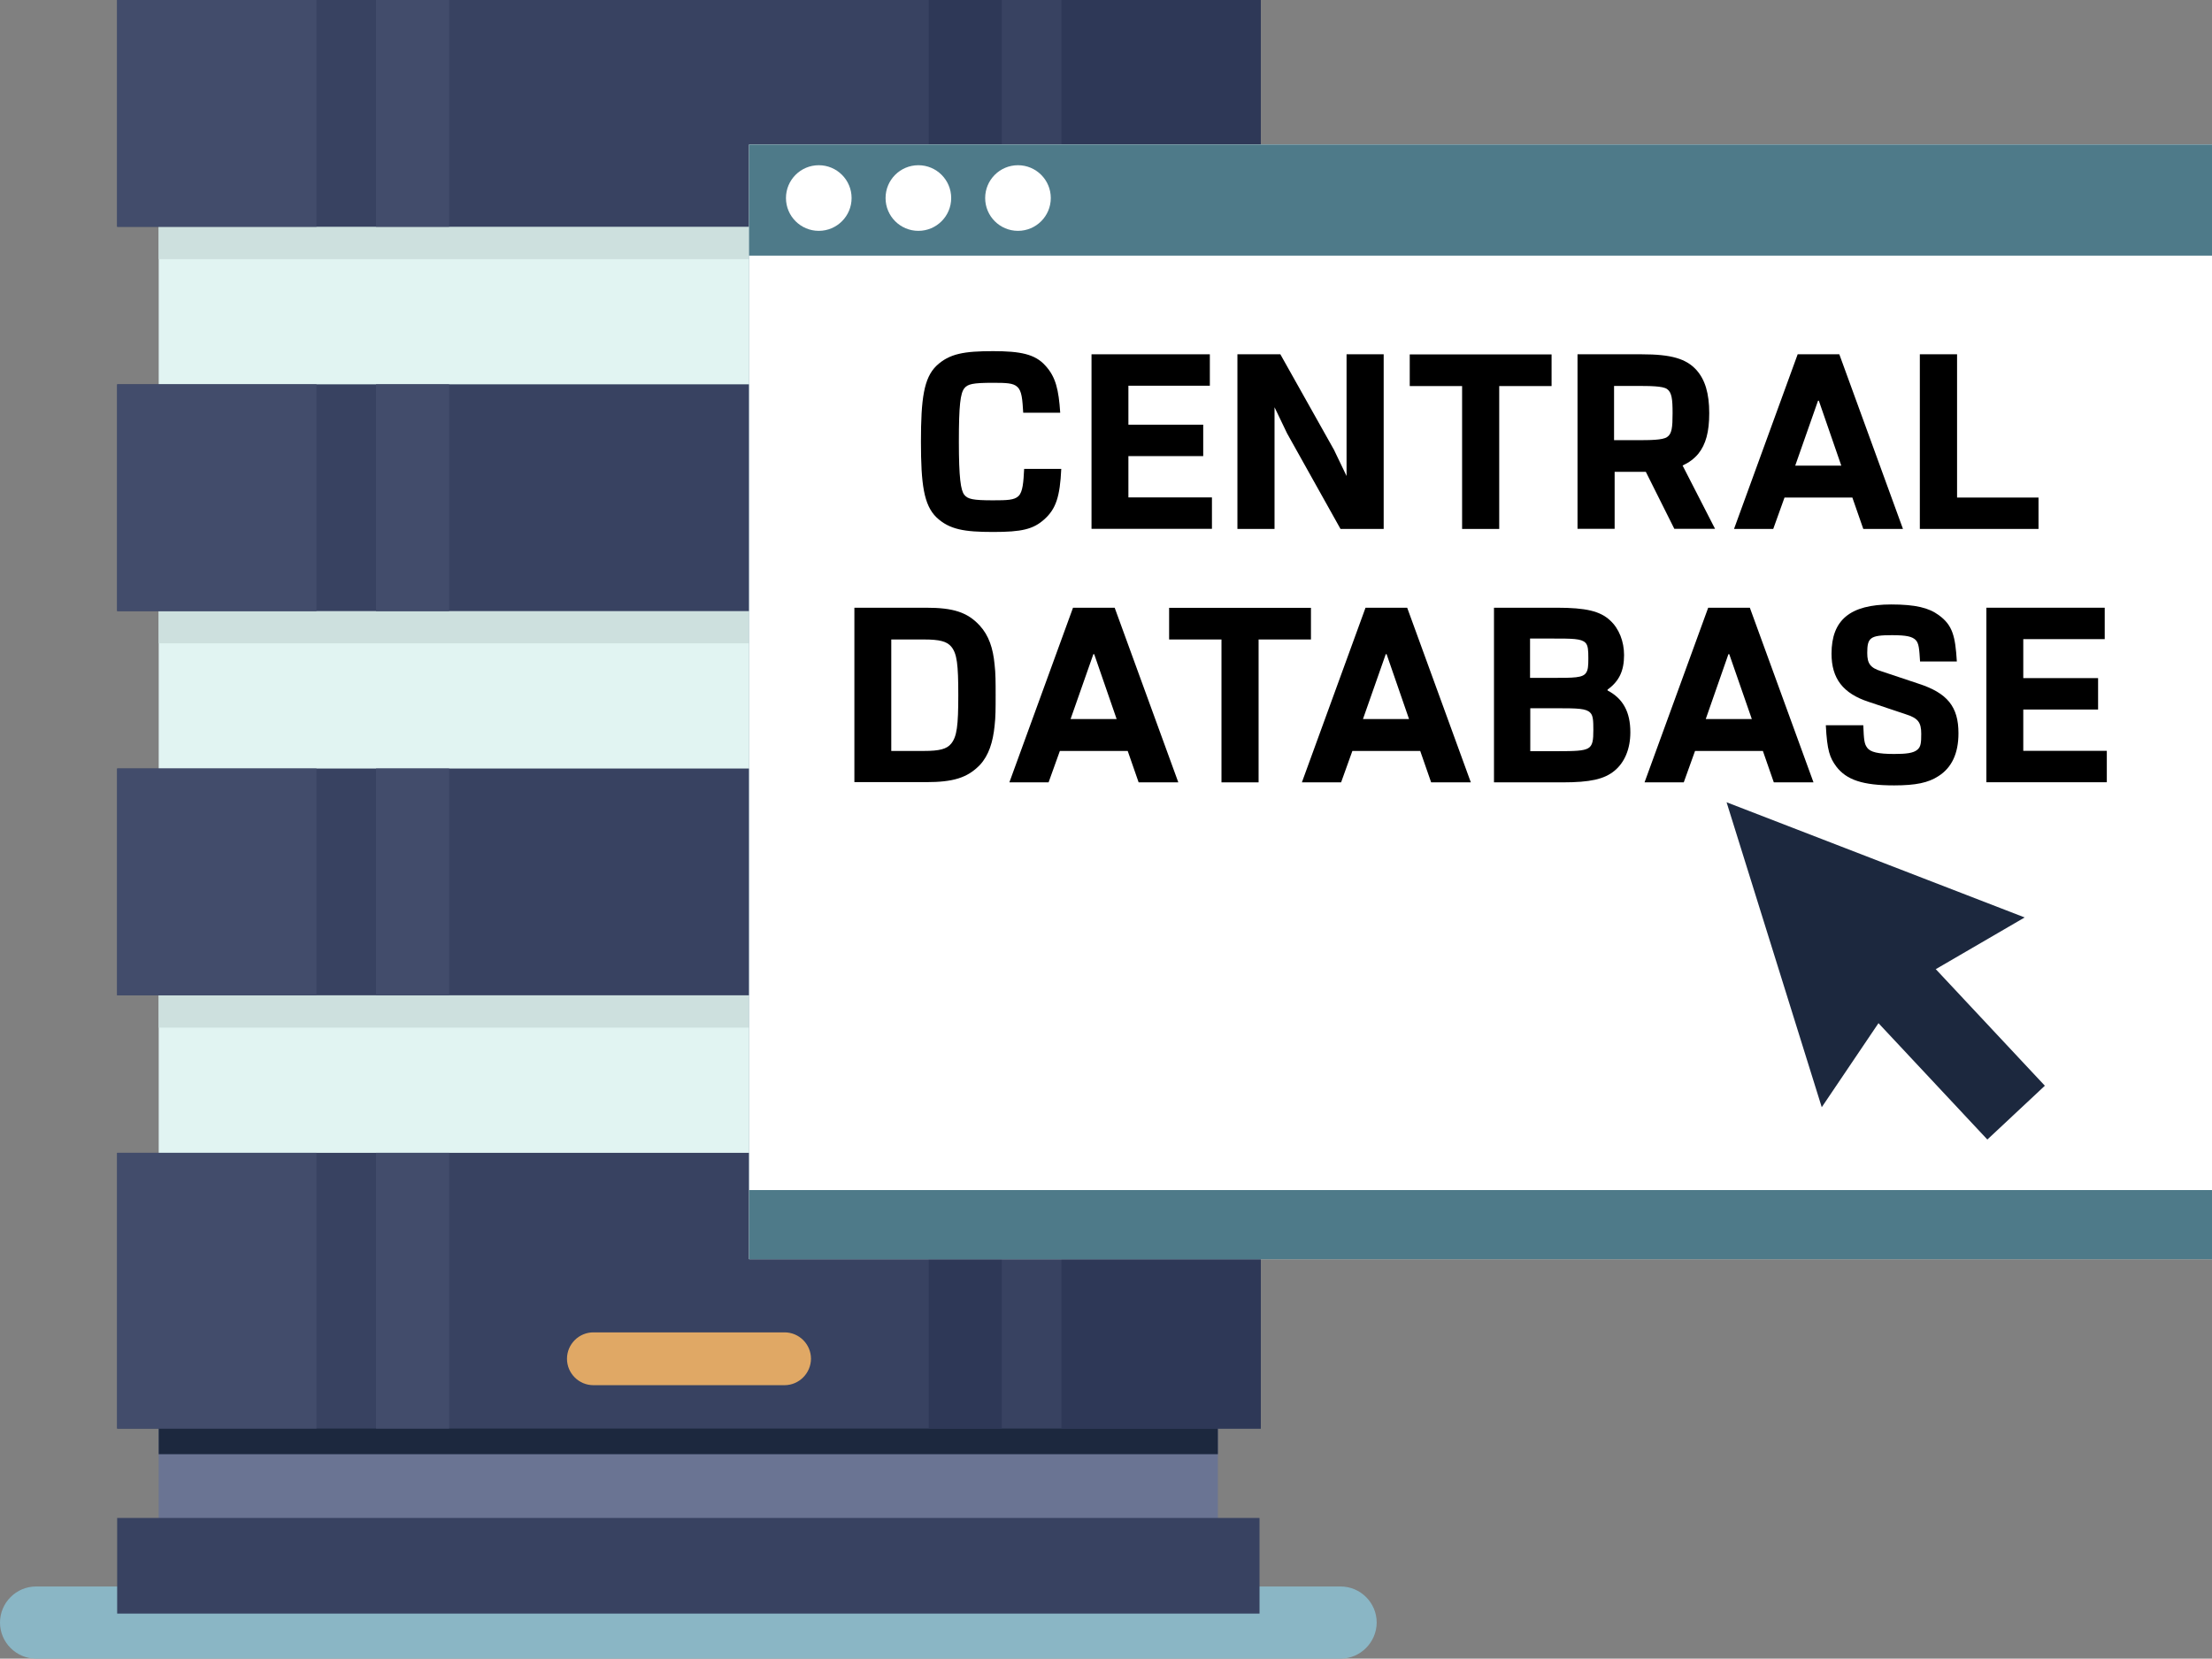<?xml version="1.0" encoding="utf-8"?>
<!-- Generator: Adobe Illustrator 22.0.1, SVG Export Plug-In . SVG Version: 6.00 Build 0)  -->
<svg version="1.1" id="Layer_1" xmlns="http://www.w3.org/2000/svg" xmlns:xlink="http://www.w3.org/1999/xlink" x="0px" y="0px"
	 viewBox="0 0 1901.1 1425.5" style="enable-background:new 0 0 1901.1 1425.5;" xml:space="preserve">
<rect x="0" y="0" width="1901.1" height="1425.5" fill="#808080" stroke="none"/>
<style type="text/css">
	.st0{fill:#E1F4F2;}
	.st1{fill:#CDE0DE;}
	.st2{fill:#384261;}
	.st3{fill:#2E3857;}
	.st4{fill:#424C6B;}
	.st5{fill:#6A7493;}
	.st6{fill:#1C283E;}
	.st7{fill:#8AB6C5;}
	.st8{fill:#E0A865;}
	.st9{fill:#6C98A7;}
	.st10{fill:#FFFFFF;}
	.st11{fill:#4E7A89;}
</style>
<rect x="136.4" y="179.7" class="st0" width="910.3" height="248.7"/>
<rect x="136.4" y="179.7" class="st1" width="910.3" height="43"/>
<g>
	<rect x="100.7" y="0" class="st2" width="982.9" height="194.9"/>
	<rect x="912.3" y="0" class="st3" width="171.3" height="194.9"/>
	<rect x="798.2" y="0" class="st3" width="62.8" height="194.9"/>
	<g>
		<rect x="100.7" y="0" class="st4" width="171.3" height="194.9"/>
		<rect x="323.2" y="0" class="st4" width="62.8" height="194.9"/>
	</g>
</g>
<rect x="136.4" y="509.9" class="st0" width="910.3" height="218.7"/>
<rect x="136.4" y="509.9" class="st1" width="910.3" height="43"/>
<g>
	<rect x="100.7" y="330.3" class="st2" width="982.9" height="194.9"/>
	<rect x="912.3" y="330.3" class="st3" width="171.3" height="194.9"/>
	<rect x="798.2" y="330.3" class="st3" width="62.8" height="194.9"/>
	<g>
		<rect x="100.7" y="330.3" class="st4" width="171.3" height="194.9"/>
		<rect x="323.2" y="330.3" class="st4" width="62.8" height="194.9"/>
	</g>
</g>
<rect x="136.4" y="1203.1" class="st5" width="910.3" height="138"/>
<rect x="136.4" y="1099.8" class="st6" width="910.3" height="150"/>
<rect x="136.4" y="840.2" class="st0" width="910.3" height="248.7"/>
<rect x="136.4" y="840.2" class="st1" width="910.3" height="43"/>
<rect x="100.7" y="990.8" class="st2" width="982.9" height="237"/>
<rect x="912.3" y="990.8" class="st3" width="171.3" height="237"/>
<rect x="798.2" y="990.8" class="st3" width="62.8" height="237"/>
<g>
	<rect x="100.7" y="990.8" class="st4" width="171.3" height="237"/>
	<rect x="323.2" y="990.8" class="st4" width="62.8" height="237"/>
</g>
<g>
	<rect x="100.7" y="660.5" class="st2" width="982.9" height="194.9"/>
	<rect x="912.3" y="660.5" class="st3" width="171.3" height="194.9"/>
	<rect x="798.2" y="660.5" class="st3" width="62.8" height="194.9"/>
	<g>
		<rect x="100.7" y="660.5" class="st4" width="171.3" height="194.9"/>
		<rect x="323.2" y="660.5" class="st4" width="62.8" height="194.9"/>
	</g>
</g>
<path class="st7" d="M1152.2,1425.5H31c-17,0-31-13.9-31-31l0,0c0-17,13.9-31,31-31h1121.2c17,0,31,13.9,31,31l0,0
	C1183.1,1411.5,1169.2,1425.5,1152.2,1425.5z"/>
<rect x="100.7" y="1304.6" class="st2" width="981.8" height="82.2"/>
<path class="st8" d="M674.2,1190.5H510c-12.5,0-22.7-10.2-22.7-22.7l0,0c0-12.5,10.2-22.7,22.7-22.7h164.3
	c12.5,0,22.7,10.2,22.7,22.7l0,0C696.9,1180.3,686.7,1190.5,674.2,1190.5z"/>
<rect x="643.8" y="124.2" class="st9" width="1257.3" height="958"/>
<rect x="643.8" y="124.2" class="st10" width="1257.3" height="958"/>
<rect x="643.8" y="1022.8" class="st11" width="1257.3" height="59.4"/>
<rect x="643.8" y="124.2" class="st11" width="1257.3" height="95.5"/>
<circle class="st10" cx="703.7" cy="170.2" r="28.2"/>
<circle class="st10" cx="789.3" cy="170.2" r="28.2"/>
<circle class="st10" cx="874.9" cy="170.2" r="28.2"/>
<path d="M879.4,354.7c-0.7-11.2-1.1-18.9-5.2-22.3c-3.4-3.2-9.4-3.4-20.9-3.4c-17.3,0-21.6,1.1-24.5,4.7c-3.4,4.3-4.7,14.6-4.7,45.7
	c0,31.3,1.6,42.1,4.7,45.9c2.9,3.6,7.2,4.7,24.5,4.7c12.4,0,18.4-0.2,22-3.6c3.8-3.6,4.3-12.1,4.9-23.4h31.9
	c-1.1,24.1-4.7,34.4-14.4,43.2c-9.7,8.8-19.8,11-44.1,11c-24.7,0-37.6-2-48.8-12.6c-10.8-10.6-13.3-28.3-13.3-65
	c0-36.9,2.5-54.7,13.3-65.2c11.2-10.6,24.1-12.6,48.8-12.6c23.2,0,36,2.5,44.8,12.4c9,9.7,11.5,20.9,12.8,40.5H879.4z"/>
<path d="M1039.8,331.5h-70v33.5h64.3v27h-64.3v35.5h71.8v27H938.1V304.5h101.7V331.5z"/>
<path d="M1152.1,454.6l-45.9-82.1l-10.8-22.5v104.6h-31.9V304.5h36.9l46.1,82.1l10.8,22.5V304.5h31.9v150.1H1152.1z"/>
<path d="M1333.5,331.8h-45v122.8h-31.9V331.8h-45v-27.2h121.9V331.8z"/>
<path d="M1355.7,304.5h55.3c25.4,0,38.2,3.8,47,13.5c7.4,8.3,11,20,11,37.1c0,16-2.9,26.8-9.4,34.9c-3.6,4.3-8.1,7.6-13.5,10.1
	l27.9,54.4H1439l-24.5-49h-26.8v49h-31.9V304.5z M1387.2,378.3h19.1c11.5,0,22.7,0,26.5-2.7c4.1-2.7,4.7-8.3,4.7-20.5
	s-0.7-17.8-4.7-20.7c-3.6-2.7-15.3-2.7-26.5-2.7h-19.1V378.3z"/>
<path d="M1601.4,454.6l-9.4-27h-58.3l-9.7,27h-33.7l54.7-150.1h35.8l54.7,150.1H1601.4z M1563.2,344.4h-0.7l-19.6,55.8h39.6
	L1563.2,344.4z"/>
<path d="M1682,304.5v123.1h70v27H1650V304.5H1682z"/>
<g>
	<path d="M734.3,672.4V522.3h61.6c23.2,0,35.5,3.8,46.1,15.3c7.9,8.6,11.5,19.6,12.8,33.5c0.9,7.4,0.9,15.3,0.9,26.5
		c0,11,0,18.9-0.9,26.3c-1.4,13.7-4.9,25.2-12.6,33.5c-10.8,11.2-23.2,14.8-46.3,14.8H734.3z M766,645.4h28.1
		c13.3,0,19.6-1.6,23.4-6.3c4.9-6.1,6.1-15.3,6.1-41.6c0-26.5-1.1-35.8-6.1-41.8c-3.8-4.5-10.1-6.1-23.4-6.1H766V645.4z"/>
	<path d="M978.6,672.4l-9.4-27h-58.3l-9.7,27h-33.7l54.7-150.1h35.8l54.7,150.1H978.6z M940.4,562.2h-0.7L920.1,618h39.6
		L940.4,562.2z"/>
	<path d="M1126.7,549.6h-45v122.8h-31.9V549.6h-45v-27.2h121.9V549.6z"/>
	<path d="M1230,672.4l-9.4-27h-58.3l-9.7,27h-33.7l54.7-150.1h35.8l54.7,150.1H1230z M1191.7,562.2h-0.7l-19.6,55.8h39.6
		L1191.7,562.2z"/>
	<path d="M1338,522.3c25,0,37.3,2.9,45.9,11c7.6,7,11.9,18,11.9,29.7c0,13.7-4.3,22.5-14.2,29.7v0.7c13.3,7,19.6,18.4,19.6,36
		c0,14.2-4.9,25.9-13.7,33.1c-8.8,7.2-20.9,9.9-44.5,9.9H1284V522.3H1338z M1315,582.6h18.9c18.9,0,26.3,0,29.2-4.3
		c1.8-2.5,2-6.3,2-12.4c0-7-0.2-11.2-2.5-13.5c-3.6-3.6-11.2-3.6-28.8-3.6H1315V582.6z M1315.2,645.6h23.4c14.6,0,22.3-0.2,26.3-2.5
		s4.5-7,4.5-15.8c0-7.9-0.2-12.4-2.7-14.8c-3.4-3.6-11-3.8-28.1-3.8h-23.4V645.6z"/>
	<path d="M1524.5,672.4l-9.4-27h-58.3l-9.7,27h-33.7l54.7-150.1h35.8l54.7,150.1H1524.5z M1486.2,562.2h-0.7L1466,618h39.6
		L1486.2,562.2z"/>
	<path d="M1650.2,568.7c-0.7-10.8-0.9-15.7-3.8-18.7c-3.1-2.9-7.6-4.1-20.5-4.1c-18.7,0-21.1,2.2-21.1,15.3
		c0,9.2,2.7,12.8,12.1,15.7l31.7,10.6c25.2,8.1,34.6,20,34.6,42.7c0,17.5-5.9,29.7-17.3,36.9c-8.6,5.6-19.3,7.9-38,7.9
		c-27,0-40.9-4.7-49.7-16.2c-5.6-7.6-7.9-13.7-9-35.5h32.2c0.5,12.6,0.9,16,3.2,19.1c2.7,4.1,9.7,5.6,23.4,5.6
		c10.1,0,16.4-0.7,19.8-3.6c3.1-2.5,3.4-6.1,3.4-13.7c0-9.9-2.7-13.5-13.5-16.9l-31.7-10.6c-22-7.2-31.9-20-31.9-41.4
		c0-29,16-42.3,51.3-42.3c20.9,0,32.4,2.9,40.9,9.2c11.9,8.6,14.2,18.2,15.5,39.8H1650.2z"/>
	<path d="M1808.9,549.3h-70v33.5h64.3v27h-64.3v35.5h71.8v27h-103.5V522.3h101.7V549.3z"/>
</g>
<g>
	<polygon class="st6" points="1740.1,788.5 1634.2,850.1 1565.7,951.6 1483.9,689.5 	"/>
	
		<rect x="1634.9" y="792.5" transform="matrix(0.73 -0.683 0.683 0.73 -155.749 1379.587)" class="st6" width="67.7" height="188.9"/>
</g>
</svg>
